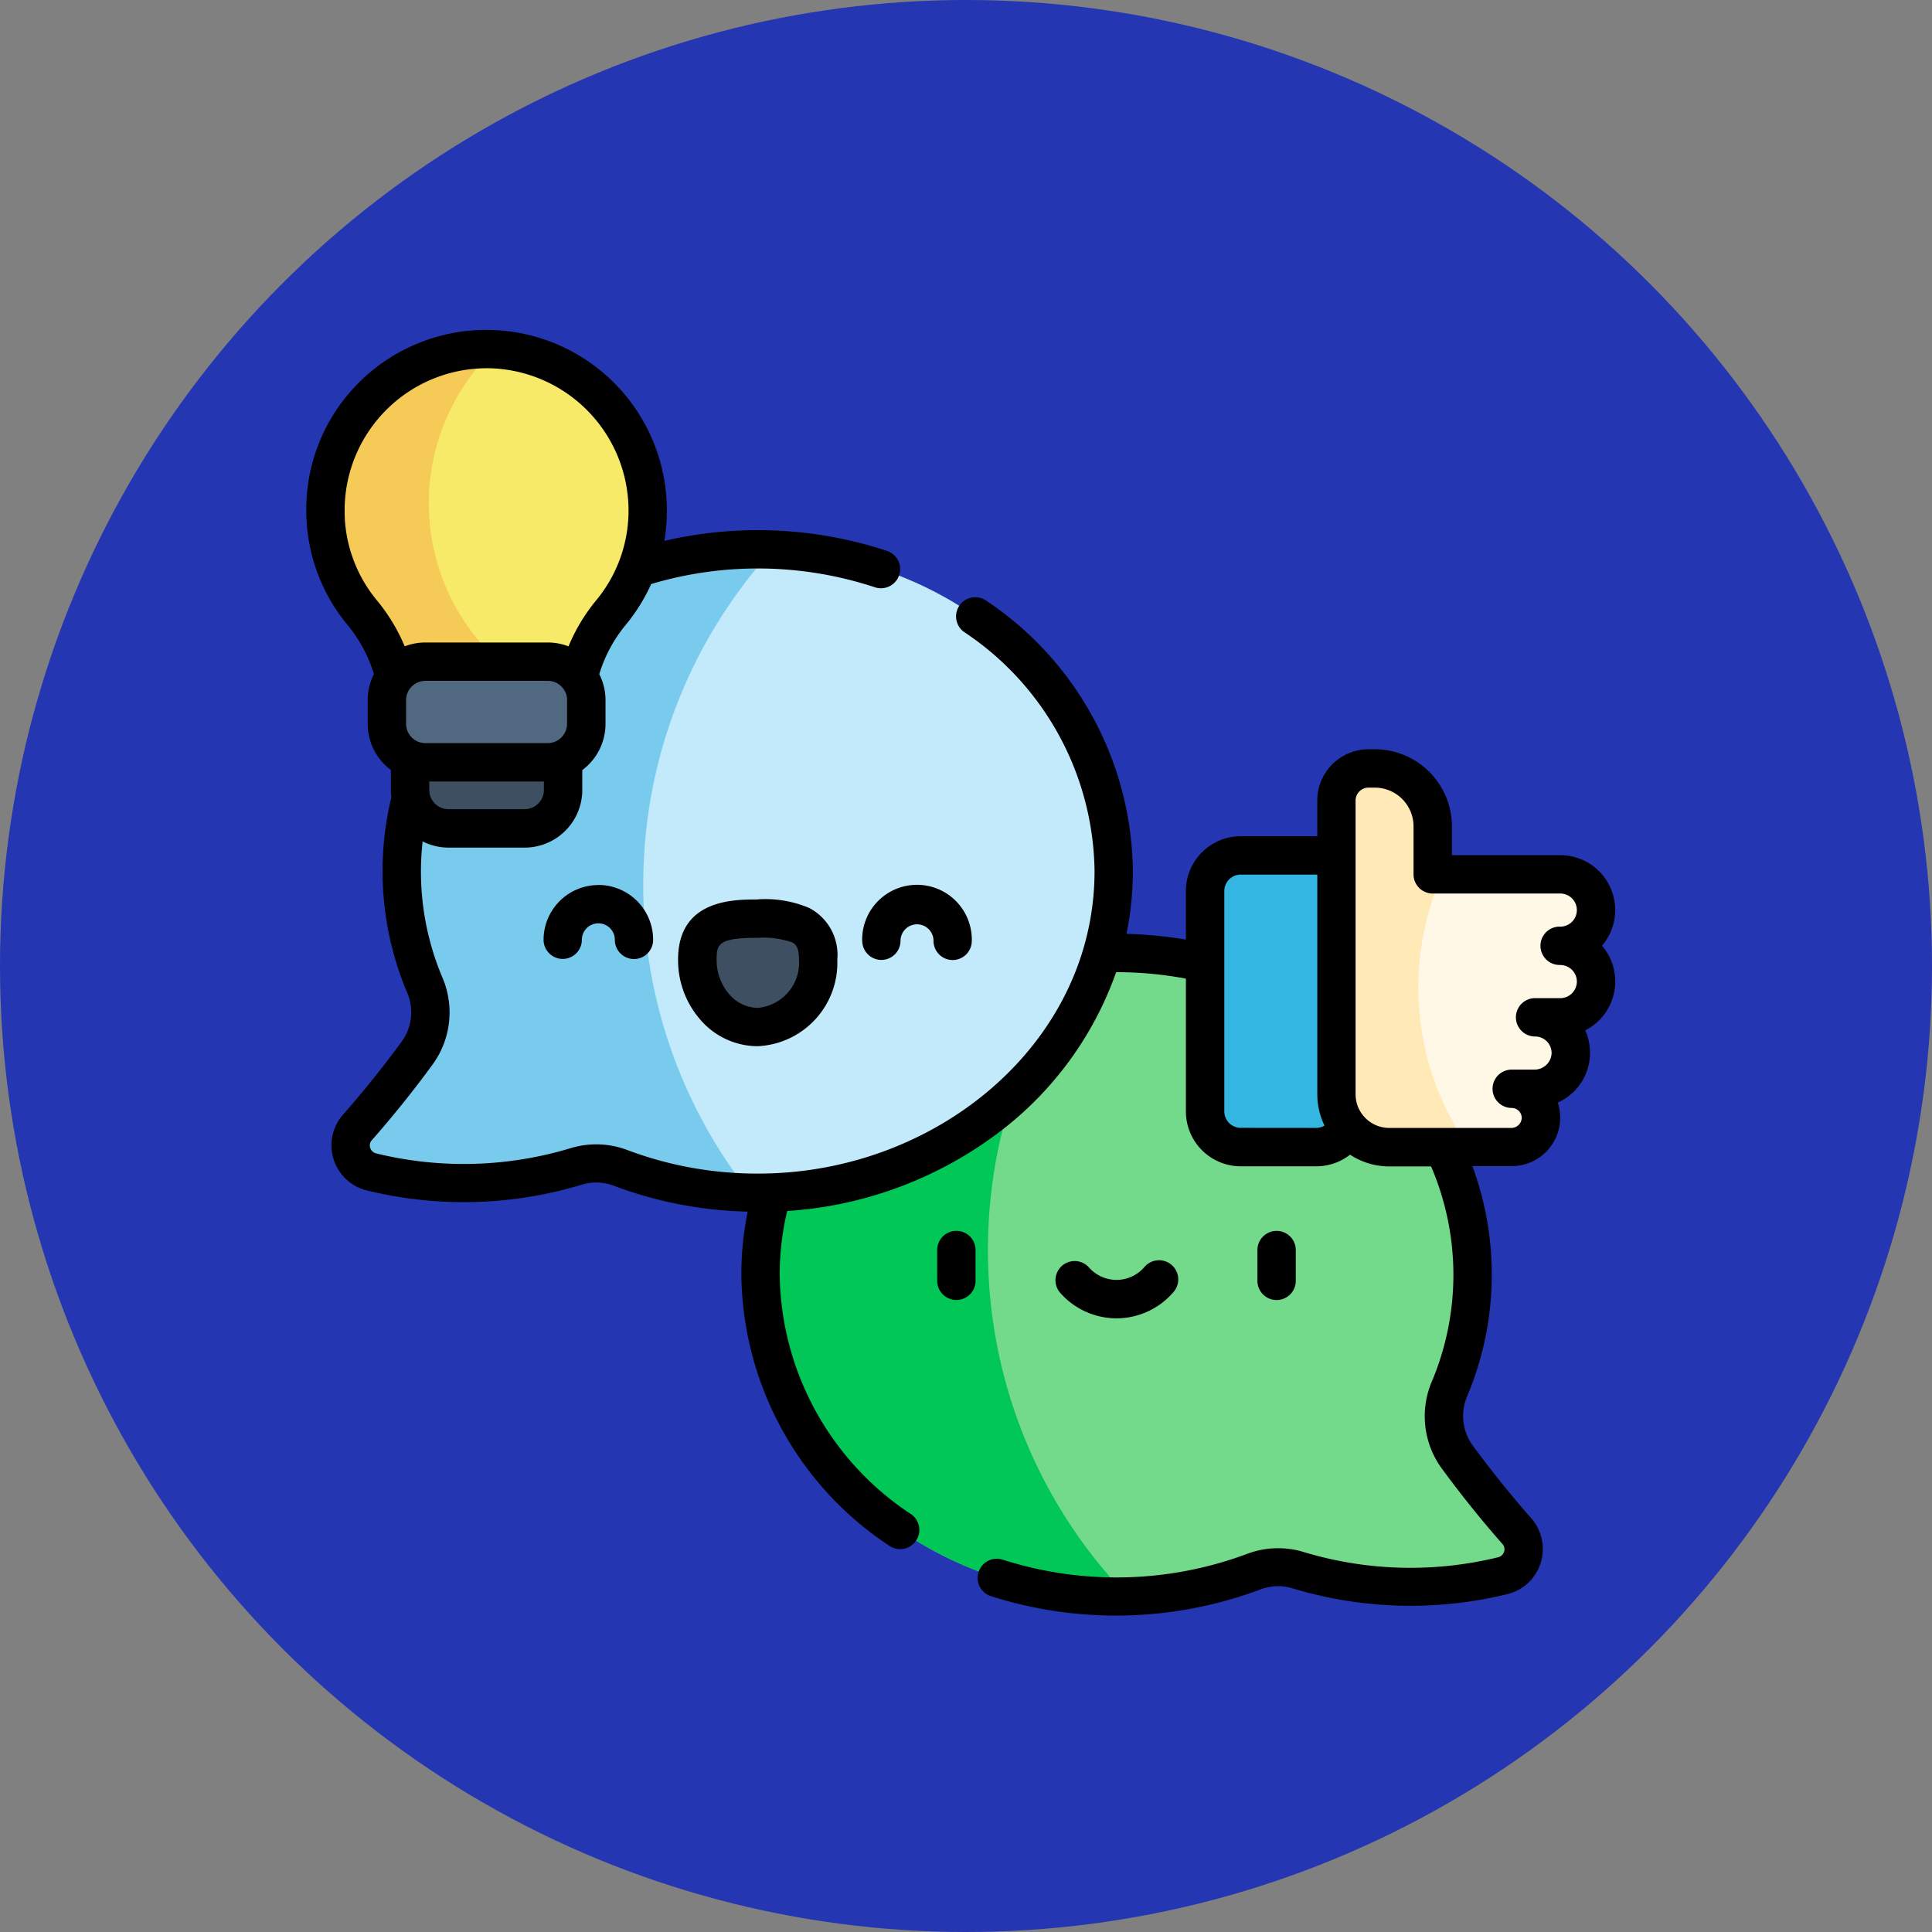 <svg xmlns="http://www.w3.org/2000/svg" width="82" height="82" viewBox="0 0 82 82">
  <rect x="0" y="0" width="82" height="82" fill="#808080" stroke="none"/>
  <g id="Grupo_1100053" data-name="Grupo 1100053" transform="translate(-183.051 -2088)">
    <circle id="Elipse_11497" data-name="Elipse 11497" cx="41" cy="41" r="41" transform="translate(183.051 2088)" fill="#2436b1"/>
    <g id="idea-" transform="translate(196.051 2097.459)">
      <g id="Grupo_1100051" data-name="Grupo 1100051" transform="translate(0.814 5.354)">
        <path id="Trazado_874740" data-name="Trazado 874740" d="M192.78,248.247c8.345,0,15.11,6.114,15.11,13.656a12.466,12.466,0,0,1-.985,4.859,2.927,2.927,0,0,0,.329,2.87q1.193,1.629,2.537,3.159a1.159,1.159,0,0,1-.609,1.891,16.437,16.437,0,0,1-8.682-.239,2.9,2.9,0,0,0-1.875.064,16.456,16.456,0,0,1-5.824,1.052c-8.345,0-15.11-6.114-15.11-13.656s6.765-13.656,15.11-13.656Z" transform="translate(-159.206 -222.617)" fill="#73da8c"/>
        <path id="Trazado_874741" data-name="Trazado 874741" d="M187.324,261.3a21.075,21.075,0,0,1,4.129-12.561c-7.723.608-13.782,6.465-13.782,13.6,0,7.542,6.765,13.656,15.11,13.656.158,0,.314,0,.471-.007A21.1,21.1,0,0,1,187.324,261.3Z" transform="translate(-159.206 -223.053)" fill="#00c755"/>
        <path id="Trazado_874742" data-name="Trazado 874742" d="M34.609,90.378c-8.345,0-15.11,6.114-15.11,13.656a12.466,12.466,0,0,0,.985,4.859,2.927,2.927,0,0,1-.329,2.87q-1.193,1.629-2.537,3.159a1.159,1.159,0,0,0,.609,1.891,16.437,16.437,0,0,0,8.682-.239,2.9,2.9,0,0,1,1.875.064,16.456,16.456,0,0,0,5.824,1.052c8.345,0,15.11-6.114,15.11-13.656s-6.765-13.656-15.11-13.656Z" transform="translate(-16.263 -81.878)" fill="#c2eafb"/>
        <g id="Grupo_1100050" data-name="Grupo 1100050" transform="translate(42.907 17.802)">
          <path id="Trazado_874743" data-name="Trazado 874743" d="M413.963,182.113a1.516,1.516,0,0,0-1.516-1.516h-5.415v-2.036a2.459,2.459,0,0,0-2.459-2.459h-.265a1.364,1.364,0,0,0-1.364,1.364v12.463a2.241,2.241,0,0,0,2.241,2.241h5.172a1.257,1.257,0,0,0,1.267-1.193,1.238,1.238,0,0,0-1.237-1.283h.958a1.537,1.537,0,0,0,1.547-1.474,1.516,1.516,0,0,0-1.516-1.559h1.07a1.516,1.516,0,1,0,0-3.032A1.516,1.516,0,0,0,413.963,182.113Z" transform="translate(-402.944 -176.102)" fill="#fff8e6"/>
          <path id="Trazado_874744" data-name="Trazado 874744" d="M406.423,185.4a11.783,11.783,0,0,1,1.019-4.807h-.41v-2.036a2.459,2.459,0,0,0-2.459-2.459h-.265a1.364,1.364,0,0,0-1.364,1.364v12.463a2.241,2.241,0,0,0,2.241,2.241h3.365A11.771,11.771,0,0,1,406.423,185.4Z" transform="translate(-402.944 -176.102)" fill="#ffeab7"/>
        </g>
        <path id="Trazado_874745" data-name="Trazado 874745" d="M29.751,104.62a21.094,21.094,0,0,1,5.494-14.229c-.211-.008-.423-.013-.636-.013-8.345,0-15.11,6.114-15.11,13.656a12.466,12.466,0,0,0,.985,4.859,2.927,2.927,0,0,1-.329,2.87q-1.193,1.629-2.537,3.159a1.159,1.159,0,0,0,.609,1.891,16.437,16.437,0,0,0,8.682-.239,2.9,2.9,0,0,1,1.875.064,16.425,16.425,0,0,0,5.478,1.048,21.082,21.082,0,0,1-4.512-13.066Z" transform="translate(-16.263 -81.879)" fill="#78cbed"/>
        <path id="Trazado_874746" data-name="Trazado 874746" d="M158.069,236.589c0-1.584-1.142-1.736-2.557-1.741s-2.563.141-2.568,1.725a2.579,2.579,0,1,0,5.126.016Z" transform="translate(-137.162 -210.672)" fill="#3e4f61"/>
        <path id="Trazado_874747" data-name="Trazado 874747" d="M45.459,164.436H42.237A1.636,1.636,0,0,1,40.6,162.8v-1a1.636,1.636,0,0,1,1.636-1.636h3.222a1.636,1.636,0,0,1,1.636,1.636v1A1.636,1.636,0,0,1,45.459,164.436Z" transform="translate(-37.009 -144.092)" fill="#3e4f61"/>
        <path id="Trazado_874748" data-name="Trazado 874748" d="M21.175,18.876A6.839,6.839,0,1,0,9.06,23.227a6.685,6.685,0,0,1,1.553,4.252v.139h7.445v-.137a6.69,6.69,0,0,1,1.554-4.255A6.81,6.81,0,0,0,21.175,18.876Z" transform="translate(-7.497 -12.037)" fill="#f8ea69"/>
        <path id="Trazado_874749" data-name="Trazado 874749" d="M11.883,18.587a9.047,9.047,0,0,1,2.788-6.541c-.08,0-.16-.008-.241-.009A6.839,6.839,0,0,0,9.06,23.226a6.685,6.685,0,0,1,1.553,4.252v.139h7.445V27.48q0-.146.007-.292a9.077,9.077,0,0,1-6.182-8.6Z" transform="translate(-7.497 -12.036)" fill="#f6ca56"/>
        <path id="Trazado_874750" data-name="Trazado 874750" d="M38.351,138.6H33.16a1.636,1.636,0,0,1-1.636-1.636v-1a1.636,1.636,0,0,1,1.636-1.636h5.191a1.636,1.636,0,0,1,1.636,1.636v1A1.636,1.636,0,0,1,38.351,138.6Z" transform="translate(-28.917 -121.062)" fill="#516980"/>
        <path id="Trazado_874751" data-name="Trazado 874751" d="M356.287,222.482h-3.2a1.516,1.516,0,0,1-1.516-1.516V211.62a1.516,1.516,0,0,1,1.516-1.516h3.2a1.516,1.516,0,0,1,1.516,1.516v9.347A1.516,1.516,0,0,1,356.287,222.482Z" transform="translate(-314.24 -188.613)" fill="#34b6e2"/>
      </g>
      <g id="Grupo_1100052" data-name="Grupo 1100052" transform="translate(0 4.541)">
        <path id="Trazado_874752" data-name="Trazado 874752" d="M247.61,357a.814.814,0,0,0-.814.814v1.306a.814.814,0,0,0,1.628,0v-1.306A.814.814,0,0,0,247.61,357Z" transform="translate(-220.018 -318.759)"/>
        <path id="Trazado_874753" data-name="Trazado 874753" d="M373.684,359.122v-1.306a.814.814,0,1,0-1.628,0v1.306a.814.814,0,0,0,1.628,0Z" transform="translate(-331.687 -318.759)"/>
        <path id="Trazado_874754" data-name="Trazado 874754" d="M295.52,371.122a3.19,3.19,0,0,0,2.405-1.1.814.814,0,1,0-1.227-1.069,1.56,1.56,0,0,1-2.356,0,.814.814,0,0,0-1.227,1.069A3.19,3.19,0,0,0,295.52,371.122Z" transform="translate(-261.132 -329.168)"/>
        <path id="Trazado_874755" data-name="Trazado 874755" d="M148.827,227.348c-1.013,0-3.377-.011-3.385,2.536a3.842,3.842,0,0,0,.95,2.573,3.22,3.22,0,0,0,2.415,1.119h.01A3.544,3.544,0,0,0,152.2,229.9a2.245,2.245,0,0,0-1.19-2.19,4.784,4.784,0,0,0-2.179-.367Zm-.01,4.6h0a1.614,1.614,0,0,1-1.2-.572,2.218,2.218,0,0,1-.539-1.487c0-.631.072-.913,1.706-.913h.046a3.749,3.749,0,0,1,1.444.189c.114.058.3.156.3.735a1.923,1.923,0,0,1-1.751,2.049Z" transform="translate(-129.662 -203.172)"/>
        <path id="Trazado_874756" data-name="Trazado 874756" d="M95.144,221.714a2.327,2.327,0,0,0-2.326,2.32.814.814,0,0,0,.811.816h0a.814.814,0,0,0,.814-.811.7.7,0,0,1,.7-.7h0a.7.7,0,0,1,.7.7.814.814,0,0,0,.811.816h0a.814.814,0,0,0,.814-.811,2.327,2.327,0,0,0-2.32-2.334Z" transform="translate(-82.747 -198.15)"/>
        <path id="Trazado_874757" data-name="Trazado 874757" d="M217.466,224.423a.814.814,0,0,0,.811.816h0a.814.814,0,0,0,.814-.811.7.7,0,0,1,.7-.7h0a.7.7,0,0,1,.7.7.814.814,0,0,0,.811.816h0a.814.814,0,0,0,.814-.811,2.327,2.327,0,1,0-4.653-.014Z" transform="translate(-193.87 -198.497)"/>
        <path id="Trazado_874758" data-name="Trazado 874758" d="M55.554,29.167a2.333,2.333,0,0,0-2.33-2.33h-4.6V25.615a3.276,3.276,0,0,0-3.273-3.273h-.265a2.18,2.18,0,0,0-2.177,2.177v1.514l-.047,0h-3.2a2.332,2.332,0,0,0-2.33,2.33v2.058a17.588,17.588,0,0,0-2.521-.243,13.3,13.3,0,0,0,.271-2.665,13.962,13.962,0,0,0-6.239-11.488.814.814,0,0,0-.931,1.335A12.356,12.356,0,0,1,33.456,27.51a11.664,11.664,0,0,1-.463,3.257c-1.576,5.412-7.024,9.349-13.249,9.574-.184.007-.375.01-.584.01a15.588,15.588,0,0,1-5.537-1,3.734,3.734,0,0,0-2.4-.08,15.646,15.646,0,0,1-8.253.225.349.349,0,0,1-.257-.237.327.327,0,0,1,.068-.324c.9-1.022,1.768-2.1,2.582-3.216a3.758,3.758,0,0,0,.424-3.666,11.528,11.528,0,0,1-.849-5.8,2.43,2.43,0,0,0,1.1.263h3.23a2.449,2.449,0,0,0,2.446-2.446v-.844A2.448,2.448,0,0,0,12.7,21.26v-1a2.434,2.434,0,0,0-.265-1.106,6.025,6.025,0,0,1,1.123-2.092,7.649,7.649,0,0,0,1.08-1.733,15.857,15.857,0,0,1,9.516.145.814.814,0,0,0,.517-1.543,17.494,17.494,0,0,0-9.474-.433,7.75,7.75,0,0,0,.1-.96c0-.114.007-.227.007-.343A7.662,7.662,0,0,0,2.328,6.685,7.6,7.6,0,0,0,0,12.039c0,.2,0,.4.011.591a7.591,7.591,0,0,0,1.737,4.432,6.045,6.045,0,0,1,1.123,2.091,2.434,2.434,0,0,0-.265,1.107v1a2.448,2.448,0,0,0,.985,1.962v.844a2.463,2.463,0,0,0,.021.314,13.255,13.255,0,0,0,.673,8.3,2.123,2.123,0,0,1-.237,2.072c-.786,1.073-1.624,2.117-2.491,3.1a1.972,1.972,0,0,0,1.031,3.219,17.278,17.278,0,0,0,9.112-.252,2.1,2.1,0,0,1,1.348.047,17.164,17.164,0,0,0,5.688,1.1,13.26,13.26,0,0,0-.271,2.666,13.962,13.962,0,0,0,6.295,11.526.814.814,0,0,0,.925-1.339A12.357,12.357,0,0,1,20.092,44.64a11.667,11.667,0,0,1,.319-2.7,16.692,16.692,0,0,0,8.752-3.165,14.621,14.621,0,0,0,5.21-6.972h.015a15.977,15.977,0,0,1,2.945.274v5.636a2.332,2.332,0,0,0,2.33,2.33h3.2a2.319,2.319,0,0,0,1.437-.495,3.037,3.037,0,0,0,1.664.5h1.776a11.658,11.658,0,0,1,.025,9.144,3.763,3.763,0,0,0,.422,3.667c.81,1.106,1.679,2.188,2.582,3.215a.328.328,0,0,1,.069.326.349.349,0,0,1-.257.237,15.656,15.656,0,0,1-8.253-.225,3.737,3.737,0,0,0-2.4.081,15.854,15.854,0,0,1-10.4.236.814.814,0,0,0-.5,1.548A17.482,17.482,0,0,0,40.5,58a2.1,2.1,0,0,1,1.35-.048,17.284,17.284,0,0,0,9.112.252,1.972,1.972,0,0,0,1.03-3.22c-.871-.991-1.71-2.035-2.491-3.1a2.127,2.127,0,0,1-.235-2.073,13.279,13.279,0,0,0,.226-9.777h1.645a2.055,2.055,0,0,0,1.979-2.695,2.32,2.32,0,0,0,1.166-3.067,2.328,2.328,0,0,0,.711-3.593,2.321,2.321,0,0,0,.562-1.516ZM9.267,24.885H6.037a.819.819,0,0,1-.818-.818V23.71h4.866v.357A.819.819,0,0,1,9.267,24.885Zm1.8-4.625v1a.823.823,0,0,1-.822.822H5.057a.823.823,0,0,1-.822-.822v-1a.823.823,0,0,1,.822-.822h5.191A.823.823,0,0,1,11.071,20.26ZM1.637,12.539c-.009-.153-.011-.311-.009-.469a6.038,6.038,0,0,1,6.024-5.9h.084a6.047,6.047,0,0,1,5.941,6.024c0,.092,0,.183-.006.272A5.963,5.963,0,0,1,12.3,16.025a7.689,7.689,0,0,0-1.171,1.95,2.437,2.437,0,0,0-.882-.165H5.057a2.438,2.438,0,0,0-.88.164A7.726,7.726,0,0,0,3,16.026a5.974,5.974,0,0,1-1.367-3.487ZM39.663,38.41a.7.7,0,0,1-.7-.7V28.361a.7.7,0,0,1,.7-.7h3.2c.016,0,.031,0,.047,0v9.32a3.036,3.036,0,0,0,.306,1.332.7.7,0,0,1-.353.1ZM53.224,31.5a.7.7,0,1,1,0,1.405h-1.07a.814.814,0,1,0,0,1.628.7.7,0,0,1,.7.723.724.724,0,0,1-.734.682h-.958a.814.814,0,0,0,0,1.628.424.424,0,0,1,.424.44.443.443,0,0,1-.453.408H45.962a1.429,1.429,0,0,1-1.427-1.427V24.52a.55.55,0,0,1,.55-.55h.265a1.647,1.647,0,0,1,1.645,1.645v2.036a.814.814,0,0,0,.814.814h5.415a.7.7,0,1,1,0,1.405.814.814,0,1,0,0,1.627Z" transform="translate(0 -4.541)"/>
      </g>
    </g>
  </g>
</svg>
